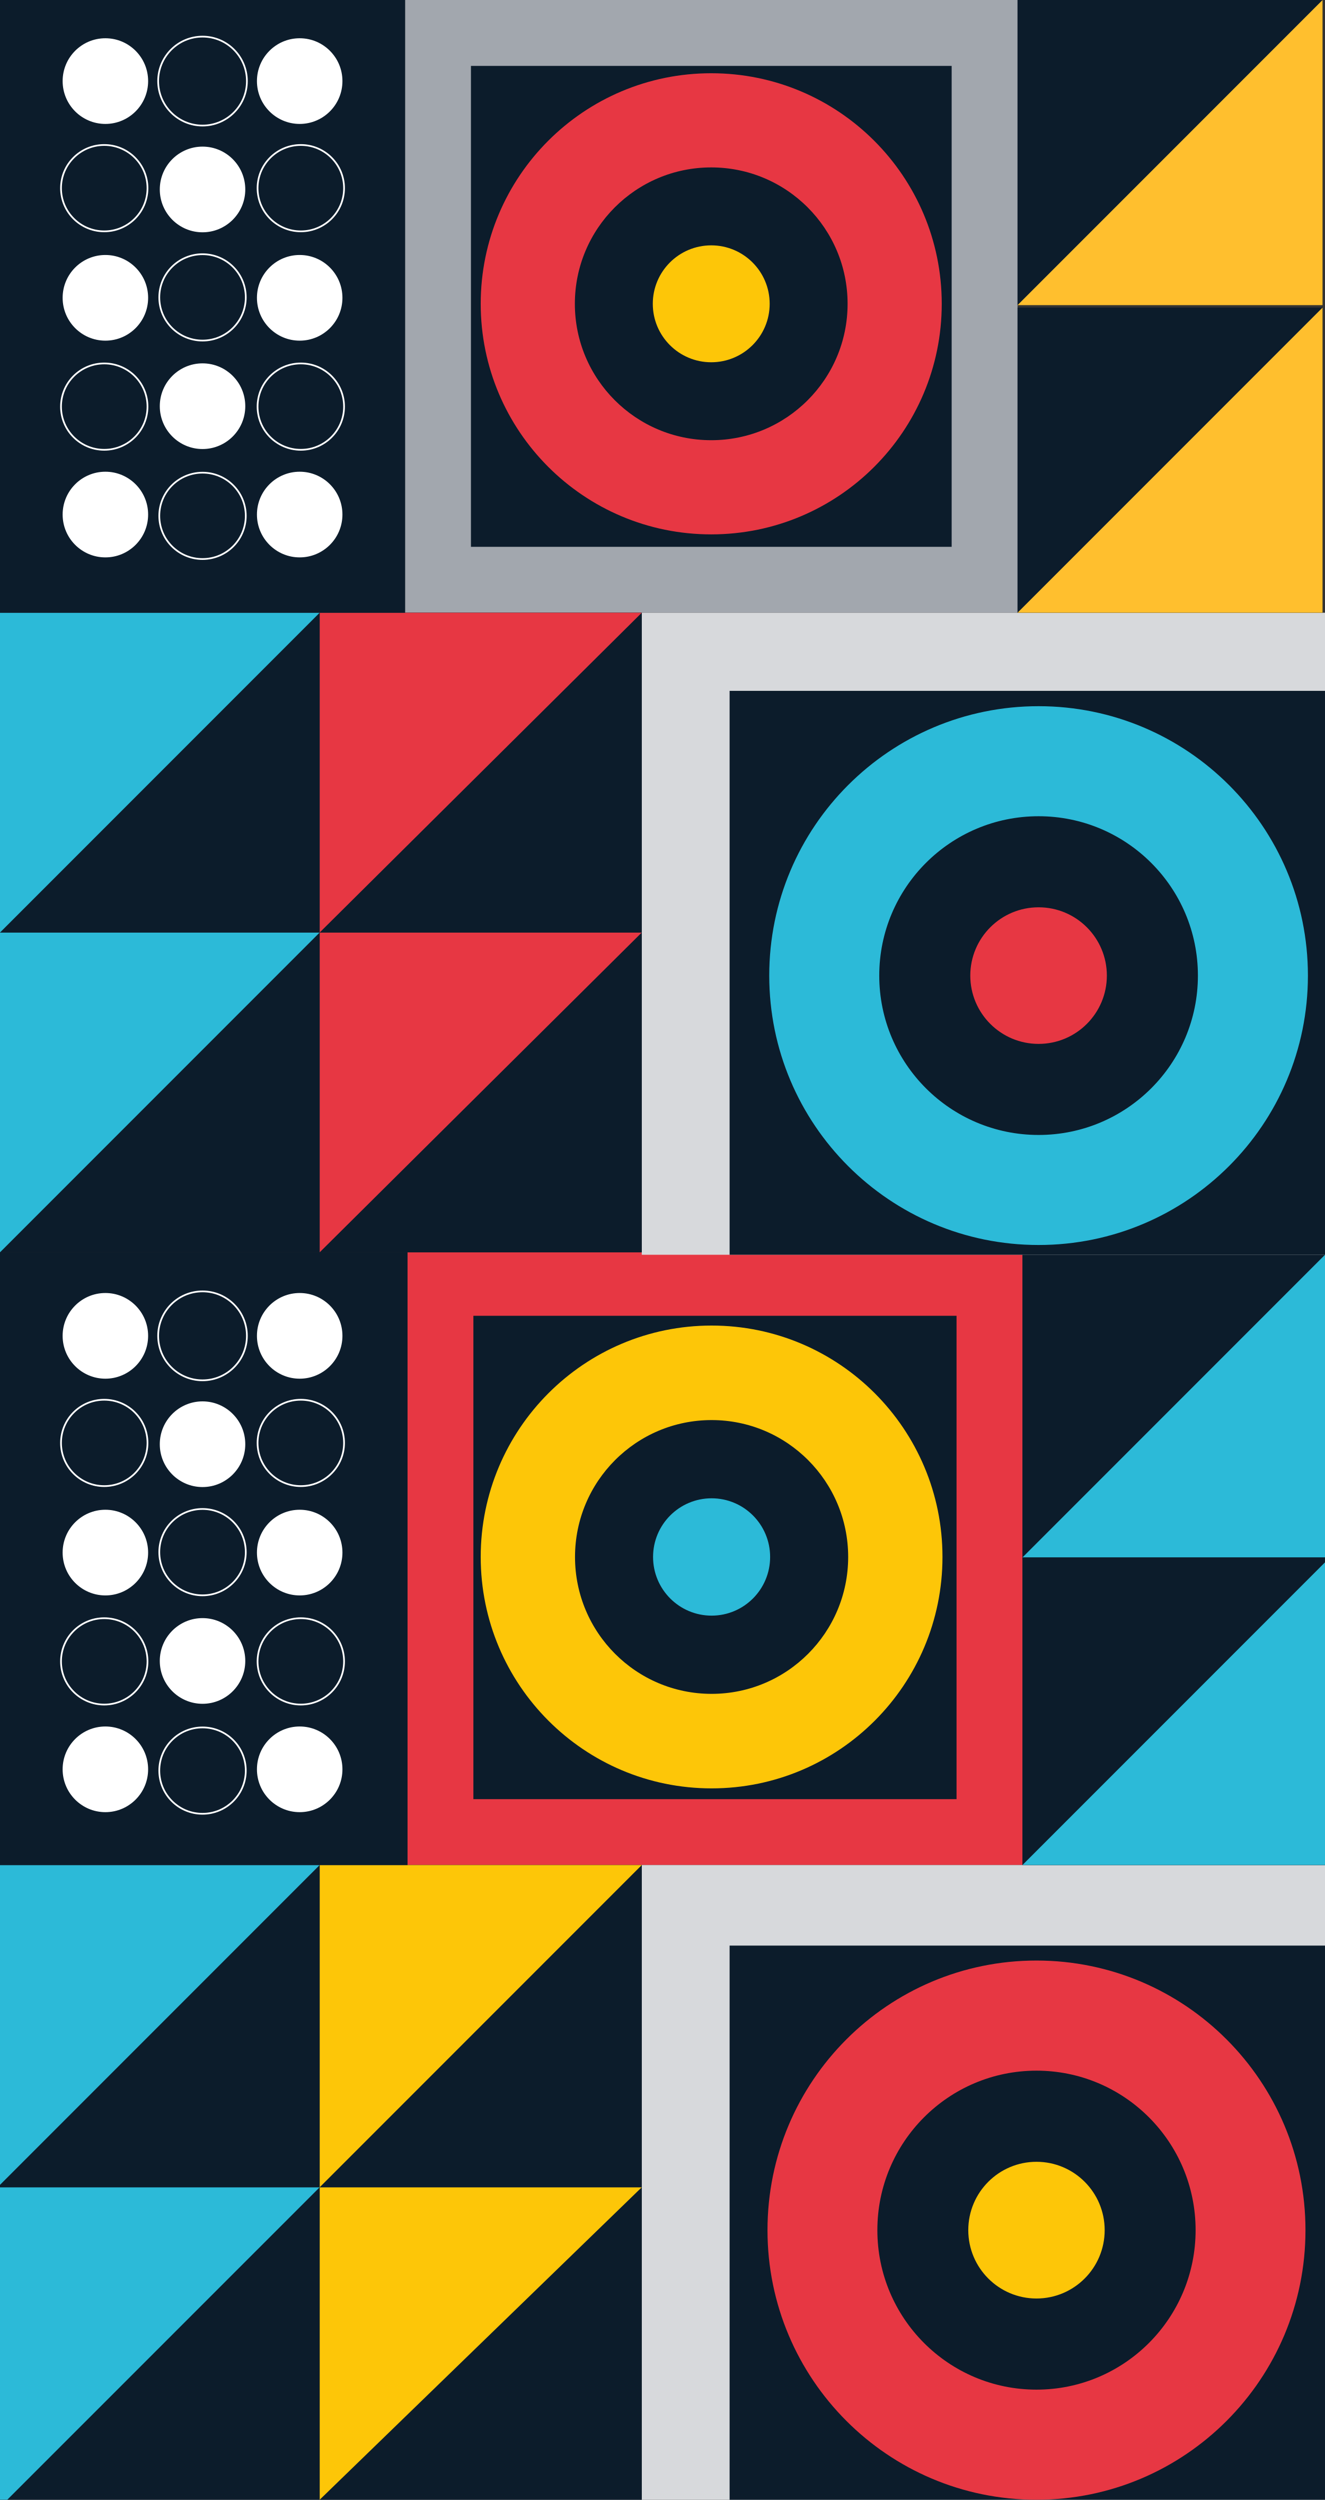 <?xml version="1.0" encoding="UTF-8"?>
<svg width="543px" height="1024px" viewBox="0 0 543 1024" version="1.1" xmlns="http://www.w3.org/2000/svg" xmlns:xlink="http://www.w3.org/1999/xlink">
    <rect x="0" y="0" width="543" height="1024" fill="#333333" stroke="none"/>
    <title>Pattern</title>
    <g id="Desktop" stroke="none" stroke-width="1" fill="none" fill-rule="evenodd">
        <g id="Group">
            <polygon id="Fill-213" fill="#E73743" points="167 764 422 764 422 513 167 513"></polygon>
            <polygon id="Fill-214" fill="#0C1C2B" points="194 737 392 737 392 539 194 539"></polygon>
            <polygon id="Fill-215" fill="#D7D9DC" points="263 1024 543 1024 543 764 263 764"></polygon>
            <polygon id="Fill-216" fill="#0C1C2B" points="299 1024 543 1024 543 797 299 797"></polygon>
            <g id="Group-225" transform="translate(197, 543)">
                <path d="M227.763,481 C288.645,481 338,431.553 338,370.557 C338,309.562 288.645,260.114 227.763,260.114 C166.88,260.114 117.526,309.562 117.526,370.557 C117.526,431.553 166.88,481 227.763,481 M227.763,305.225 C263.778,305.225 292.974,334.476 292.974,370.557 C292.974,406.639 263.778,435.89 227.763,435.89 C191.748,435.89 162.552,406.639 162.552,370.557 C162.552,334.476 191.748,305.225 227.763,305.225" id="Fill-217" fill="#E73743"></path>
                <path d="M199.813,370.557 C199.813,355.094 212.325,342.557 227.761,342.557 C243.196,342.557 255.708,355.094 255.708,370.557 C255.708,386.021 243.196,398.557 227.761,398.557 C212.325,398.557 199.813,386.021 199.813,370.557" id="Fill-219" fill="#FDC608"></path>
                <path d="M94.619,189.59 C146.875,189.59 189.239,147.149 189.239,94.794 C189.239,42.441 146.875,0 94.619,0 C42.363,0 0,42.441 0,94.794 C0,147.149 42.363,189.59 94.619,189.59 M94.619,38.718 C125.531,38.718 150.591,63.824 150.591,94.794 C150.591,125.765 125.531,150.871 94.619,150.871 C63.707,150.871 38.648,125.765 38.648,94.794 C38.648,63.824 63.707,38.718 94.619,38.718" id="Fill-221" fill="#FDC608"></path>
                <path d="M70.632,94.794 C70.632,81.522 81.372,70.761 94.621,70.761 C107.868,70.761 118.608,81.522 118.608,94.794 C118.608,108.066 107.868,118.827 94.621,118.827 C81.372,118.827 70.632,108.066 70.632,94.794" id="Fill-223" fill="#2CBAD8"></path>
            </g>
            <polygon id="Fill-226" fill="#0C1C2B" points="131 1024 263 1024 263 896 131 896"></polygon>
            <polygon id="Fill-227" fill="#FDC608" points="131 896 131 1024 263 896"></polygon>
            <polygon id="Fill-228" fill="#0C1C2B" points="131 896 263 896 263 764 131 764"></polygon>
            <polygon id="Fill-229" fill="#FDC608" points="131 764 263 764 131 896"></polygon>
            <polygon id="Fill-230" fill="#0C1C2B" points="0 1024 131 1024 131 896 0 896"></polygon>
            <polygon id="Fill-231" fill="#2CBAD8" points="0 896 0 1024 2.974 1024 131 896"></polygon>
            <polygon id="Fill-232" fill="#0C1C2B" points="0 896 131 896 131 764 0 764"></polygon>
            <polygon id="Fill-233" fill="#2CBAD8" points="0 764 131 764 0 895"></polygon>
            <polygon id="Fill-234" fill="#0C1C2B" points="419 639 543 639 543 513 419 513"></polygon>
            <polygon id="Fill-235" fill="#2CBAD8" points="419 638 543 638 543 514"></polygon>
            <polygon id="Fill-236" fill="#0C1C2B" points="419 764 543 764 543 638 419 638"></polygon>
            <polygon id="Fill-237" fill="#2CBAD8" points="419 764 543 764 543 640"></polygon>
            <polygon id="Fill-238" fill="#A2A7AE" points="166 251 417 251 417 0 166 0"></polygon>
            <polygon id="Fill-239" fill="#0C1C2B" points="193 224 390 224 390 27 193 27"></polygon>
            <polygon id="Fill-240" fill="#D7D9DC" points="263 514 543 514 543 251 263 251"></polygon>
            <polygon id="Fill-241" fill="#0C1C2B" points="299 514 543 514 543 283 299 283"></polygon>
            <g id="Group-250" transform="translate(197, 30)">
                <path d="M228.622,480 C289.582,480 339,430.591 339,369.642 C339,308.693 289.582,259.283 228.622,259.283 C167.661,259.283 118.243,308.693 118.243,369.642 C118.243,430.591 167.661,480 228.622,480 M228.622,304.36 C264.683,304.36 293.916,333.588 293.916,369.642 C293.916,405.696 264.683,434.925 228.622,434.925 C192.561,434.925 163.327,405.696 163.327,369.642 C163.327,333.588 192.561,304.36 228.622,304.36" id="Fill-242" fill="#2CBAD8"></path>
                <path d="M200.636,369.642 C200.636,354.191 213.164,341.664 228.62,341.664 C244.075,341.664 256.603,354.191 256.603,369.642 C256.603,385.094 244.075,397.621 228.62,397.621 C213.164,397.621 200.636,385.094 200.636,369.642" id="Fill-244" fill="#E73743"></path>
                <path d="M94.469,188.904 C146.643,188.904 188.938,146.617 188.938,94.453 C188.938,42.287 146.643,0 94.469,0 C42.295,0 0,42.287 0,94.453 C0,146.617 42.295,188.904 94.469,188.904 M94.469,38.579 C125.332,38.579 150.353,63.595 150.353,94.453 C150.353,125.31 125.332,150.325 94.469,150.325 C63.605,150.325 38.585,125.31 38.585,94.453 C38.585,63.595 63.605,38.579 94.469,38.579" id="Fill-246" fill="#E73743"></path>
                <path d="M70.522,94.453 C70.522,81.227 81.245,70.507 94.472,70.507 C107.699,70.507 118.421,81.227 118.421,94.453 C118.421,107.678 107.699,118.398 94.472,118.398 C81.245,118.398 70.522,107.678 70.522,94.453" id="Fill-248" fill="#FDC608"></path>
            </g>
            <polygon id="Fill-251" fill="#0C1C2B" points="131 513 263 513 263 382 131 382"></polygon>
            <polygon id="Fill-252" fill="#E73743" points="131 382 263 382 131 513"></polygon>
            <polygon id="Fill-253" fill="#0C1C2B" points="131 382 263 382 263 251 131 251"></polygon>
            <polygon id="Fill-254" fill="#E73743" points="131 251 263 251 131 382"></polygon>
            <polygon id="Fill-255" fill="#0C1C2B" points="0 513 131 513 131 382 0 382"></polygon>
            <polygon id="Fill-256" fill="#2CBAD8" points="0 382 131 382 0 513"></polygon>
            <polygon id="Fill-257" fill="#0C1C2B" points="0 382 131 382 131 251 0 251"></polygon>
            <polygon id="Fill-258" fill="#2CBAD8" points="0 251 131 251 0 382"></polygon>
            <polygon id="Fill-259" fill="#0C1C2B" points="417 125 542 125 542 0 417 0"></polygon>
            <polygon id="Fill-260" fill="#FFBF2E" points="542 0 417 125 542 125"></polygon>
            <polygon id="Fill-261" fill="#0C1C2B" points="417 251 542 251 542 126 417 126"></polygon>
            <polygon id="Fill-262" fill="#FFBF2E" points="417 251 542 251 542 126"></polygon>
            <polygon id="Fill-263" fill="#0C1C2B" points="0 764 167 764 167 513 0 513"></polygon>
            <g id="Group-284" transform="translate(25, 529)">
                <path d="M80.298,195.784 C80.298,186.093 88.141,178.236 97.817,178.236 C107.492,178.236 115.335,186.093 115.335,195.784 C115.335,205.476 107.492,213.333 97.817,213.333 C88.141,213.333 80.298,205.476 80.298,195.784" id="Fill-264" fill="#FFFFFF"></path>
                <path d="M0.665,195.784 C0.665,186.093 8.508,178.236 18.185,178.236 C27.859,178.236 35.702,186.093 35.702,195.784 C35.702,205.476 27.859,213.333 18.185,213.333 C8.508,213.333 0.665,205.476 0.665,195.784" id="Fill-266" fill="#FFFFFF"></path>
                <path d="M40.481,151.392 C40.481,141.701 48.324,133.843 58,133.843 C67.675,133.843 75.518,141.701 75.518,151.392 C75.518,161.083 67.675,168.941 58,168.941 C48.324,168.941 40.481,161.083 40.481,151.392" id="Fill-268" fill="#FFFFFF"></path>
                <path d="M80.298,107.001 C80.298,97.31 88.141,89.452 97.817,89.452 C107.492,89.452 115.335,97.31 115.335,107.001 C115.335,116.692 107.492,124.55 97.817,124.55 C88.141,124.55 80.298,116.692 80.298,107.001" id="Fill-270" fill="#FFFFFF"></path>
                <path d="M0.665,107.001 C0.665,97.31 8.508,89.452 18.185,89.452 C27.859,89.452 35.702,97.31 35.702,107.001 C35.702,116.692 27.859,124.55 18.185,124.55 C8.508,124.55 0.665,116.692 0.665,107.001" id="Fill-272" fill="#FFFFFF"></path>
                <path d="M40.481,62.608 C40.481,52.917 48.324,45.059 58,45.059 C67.675,45.059 75.518,52.917 75.518,62.608 C75.518,72.299 67.675,80.157 58,80.157 C48.324,80.157 40.481,72.299 40.481,62.608" id="Fill-274" fill="#FFFFFF"></path>
                <path d="M40.278,196.312 C40.278,186.542 48.212,178.623 58,178.623 C67.788,178.623 75.722,186.542 75.722,196.312 C75.722,206.081 67.788,214 58,214 C48.212,214 40.278,206.081 40.278,196.312 Z M80.556,151.568 C80.556,141.799 88.49,133.88 98.278,133.88 C108.066,133.88 116,141.799 116,151.568 C116,161.336 108.066,169.255 98.278,169.255 C88.49,169.255 80.556,161.336 80.556,151.568 Z M0,151.568 C0,141.799 7.934,133.88 17.722,133.88 C27.51,133.88 35.444,141.799 35.444,151.568 C35.444,161.336 27.51,169.255 17.722,169.255 C7.934,169.255 0,161.336 0,151.568 Z M40.278,106.823 C40.278,97.055 48.212,89.136 58,89.136 C67.788,89.136 75.722,97.055 75.722,106.823 C75.722,116.592 67.788,124.511 58,124.511 C48.212,124.511 40.278,116.592 40.278,106.823 Z M80.556,62.079 C80.556,52.312 88.49,44.391 98.278,44.391 C108.066,44.391 116,52.312 116,62.079 C116,71.849 108.066,79.768 98.278,79.768 C88.49,79.768 80.556,71.849 80.556,62.079 Z M0,62.079 C0,52.312 7.934,44.391 17.722,44.391 C27.51,44.391 35.444,52.312 35.444,62.079 C35.444,71.849 27.51,79.768 17.722,79.768 C7.934,79.768 0,71.849 0,62.079 Z" id="Stroke-276" stroke="#FFFFFF" stroke-width="0.701"></path>
                <path d="M80.298,18.216 C80.298,8.524 88.141,0.667 97.817,0.667 C107.492,0.667 115.335,8.524 115.335,18.216 C115.335,27.907 107.492,35.764 97.817,35.764 C88.141,35.764 80.298,27.907 80.298,18.216" id="Fill-278" fill="#FFFFFF"></path>
                <path d="M39.815,18.216 C39.815,8.155 47.956,0 58,0 C68.044,0 76.185,8.155 76.185,18.216 C76.185,28.276 68.044,36.431 58,36.431 C47.956,36.431 39.815,28.276 39.815,18.216 Z" id="Stroke-280" stroke="#FFFFFF" stroke-width="0.701"></path>
                <path d="M0.665,18.216 C0.665,8.524 8.508,0.667 18.185,0.667 C27.859,0.667 35.702,8.524 35.702,18.216 C35.702,27.907 27.859,35.764 18.185,35.764 C8.508,35.764 0.665,27.907 0.665,18.216" id="Fill-282" fill="#FFFFFF"></path>
            </g>
            <polygon id="Fill-285" fill="#0C1C2B" points="0 251 166 251 166 0 0 0"></polygon>
            <g id="Group-306" transform="translate(25, 15)">
                <path d="M80.297,195.783 C80.297,186.091 88.14,178.235 97.815,178.235 C107.49,178.235 115.333,186.091 115.333,195.783 C115.333,205.474 107.49,213.33 97.815,213.33 C88.14,213.33 80.297,205.474 80.297,195.783" id="Fill-286" fill="#FFFFFF"></path>
                <path d="M0.669,195.783 C0.669,186.091 8.511,178.235 18.186,178.235 C27.861,178.235 35.705,186.091 35.705,195.783 C35.705,205.474 27.861,213.33 18.186,213.33 C8.511,213.33 0.669,205.474 0.669,195.783" id="Fill-288" fill="#FFFFFF"></path>
                <path d="M40.483,151.392 C40.483,141.7 48.326,133.844 58.001,133.844 C67.676,133.844 75.519,141.7 75.519,151.392 C75.519,161.084 67.676,168.941 58.001,168.941 C48.326,168.941 40.483,161.084 40.483,151.392" id="Fill-290" fill="#FFFFFF"></path>
                <path d="M80.297,107 C80.297,97.308 88.14,89.451 97.815,89.451 C107.49,89.451 115.333,97.308 115.333,107 C115.333,116.692 107.49,124.548 97.815,124.548 C88.14,124.548 80.297,116.692 80.297,107" id="Fill-292" fill="#FFFFFF"></path>
                <path d="M0.669,107 C0.669,97.308 8.511,89.451 18.186,89.451 C27.861,89.451 35.705,97.308 35.705,107 C35.705,116.692 27.861,124.548 18.186,124.548 C8.511,124.548 0.669,116.692 0.669,107" id="Fill-294" fill="#FFFFFF"></path>
                <path d="M40.483,62.609 C40.483,52.918 48.326,45.06 58.001,45.06 C67.676,45.06 75.519,52.918 75.519,62.609 C75.519,72.301 67.676,80.158 58.001,80.158 C48.326,80.158 40.483,72.301 40.483,62.609" id="Fill-296" fill="#FFFFFF"></path>
                <path d="M40.278,196.313 C40.278,186.544 48.213,178.626 58,178.626 C67.787,178.626 75.722,186.544 75.722,196.313 C75.722,206.081 67.787,214 58,214 C48.213,214 40.278,206.081 40.278,196.313 Z M80.555,151.569 C80.555,141.8 88.49,133.881 98.278,133.881 C108.065,133.881 116,141.8 116,151.569 C116,161.337 108.065,169.256 98.278,169.256 C88.49,169.256 80.555,161.337 80.555,151.569 Z M0,151.569 C0,141.8 7.935,133.881 17.722,133.881 C27.51,133.881 35.445,141.8 35.445,151.569 C35.445,161.337 27.51,169.256 17.722,169.256 C7.935,169.256 0,161.337 0,151.569 Z M40.278,106.825 C40.278,97.056 48.213,89.136 58,89.136 C67.787,89.136 75.722,97.056 75.722,106.825 C75.722,116.593 67.787,124.512 58,124.512 C48.213,124.512 40.278,116.593 40.278,106.825 Z M80.555,62.081 C80.555,52.312 88.49,44.392 98.278,44.392 C108.065,44.392 116,52.312 116,62.081 C116,71.849 108.065,79.768 98.278,79.768 C88.49,79.768 80.555,71.849 80.555,62.081 Z M0,62.081 C0,52.312 7.935,44.392 17.722,44.392 C27.51,44.392 35.445,52.312 35.445,62.081 C35.445,71.849 27.51,79.768 17.722,79.768 C7.935,79.768 0,71.849 0,62.081 Z" id="Stroke-298" stroke="#FFFFFF" stroke-width="0.701"></path>
                <path d="M80.297,18.217 C80.297,8.526 88.14,0.67 97.815,0.67 C107.49,0.67 115.333,8.526 115.333,18.217 C115.333,27.909 107.49,35.766 97.815,35.766 C88.14,35.766 80.297,27.909 80.297,18.217" id="Fill-300" fill="#FFFFFF"></path>
                <path d="M39.815,18.217 C39.815,8.157 47.958,0 58.001,0 C68.045,0 76.188,8.157 76.188,18.217 C76.188,28.278 68.045,36.435 58.001,36.435 C47.958,36.435 39.815,28.278 39.815,18.217 Z" id="Stroke-302" stroke="#FFFFFF" stroke-width="0.701"></path>
                <path d="M0.669,18.217 C0.669,8.526 8.511,0.67 18.186,0.67 C27.861,0.67 35.705,8.526 35.705,18.217 C35.705,27.909 27.861,35.766 18.186,35.766 C8.511,35.766 0.669,27.909 0.669,18.217" id="Fill-304" fill="#FFFFFF"></path>
            </g>
        </g>
    </g>
</svg>